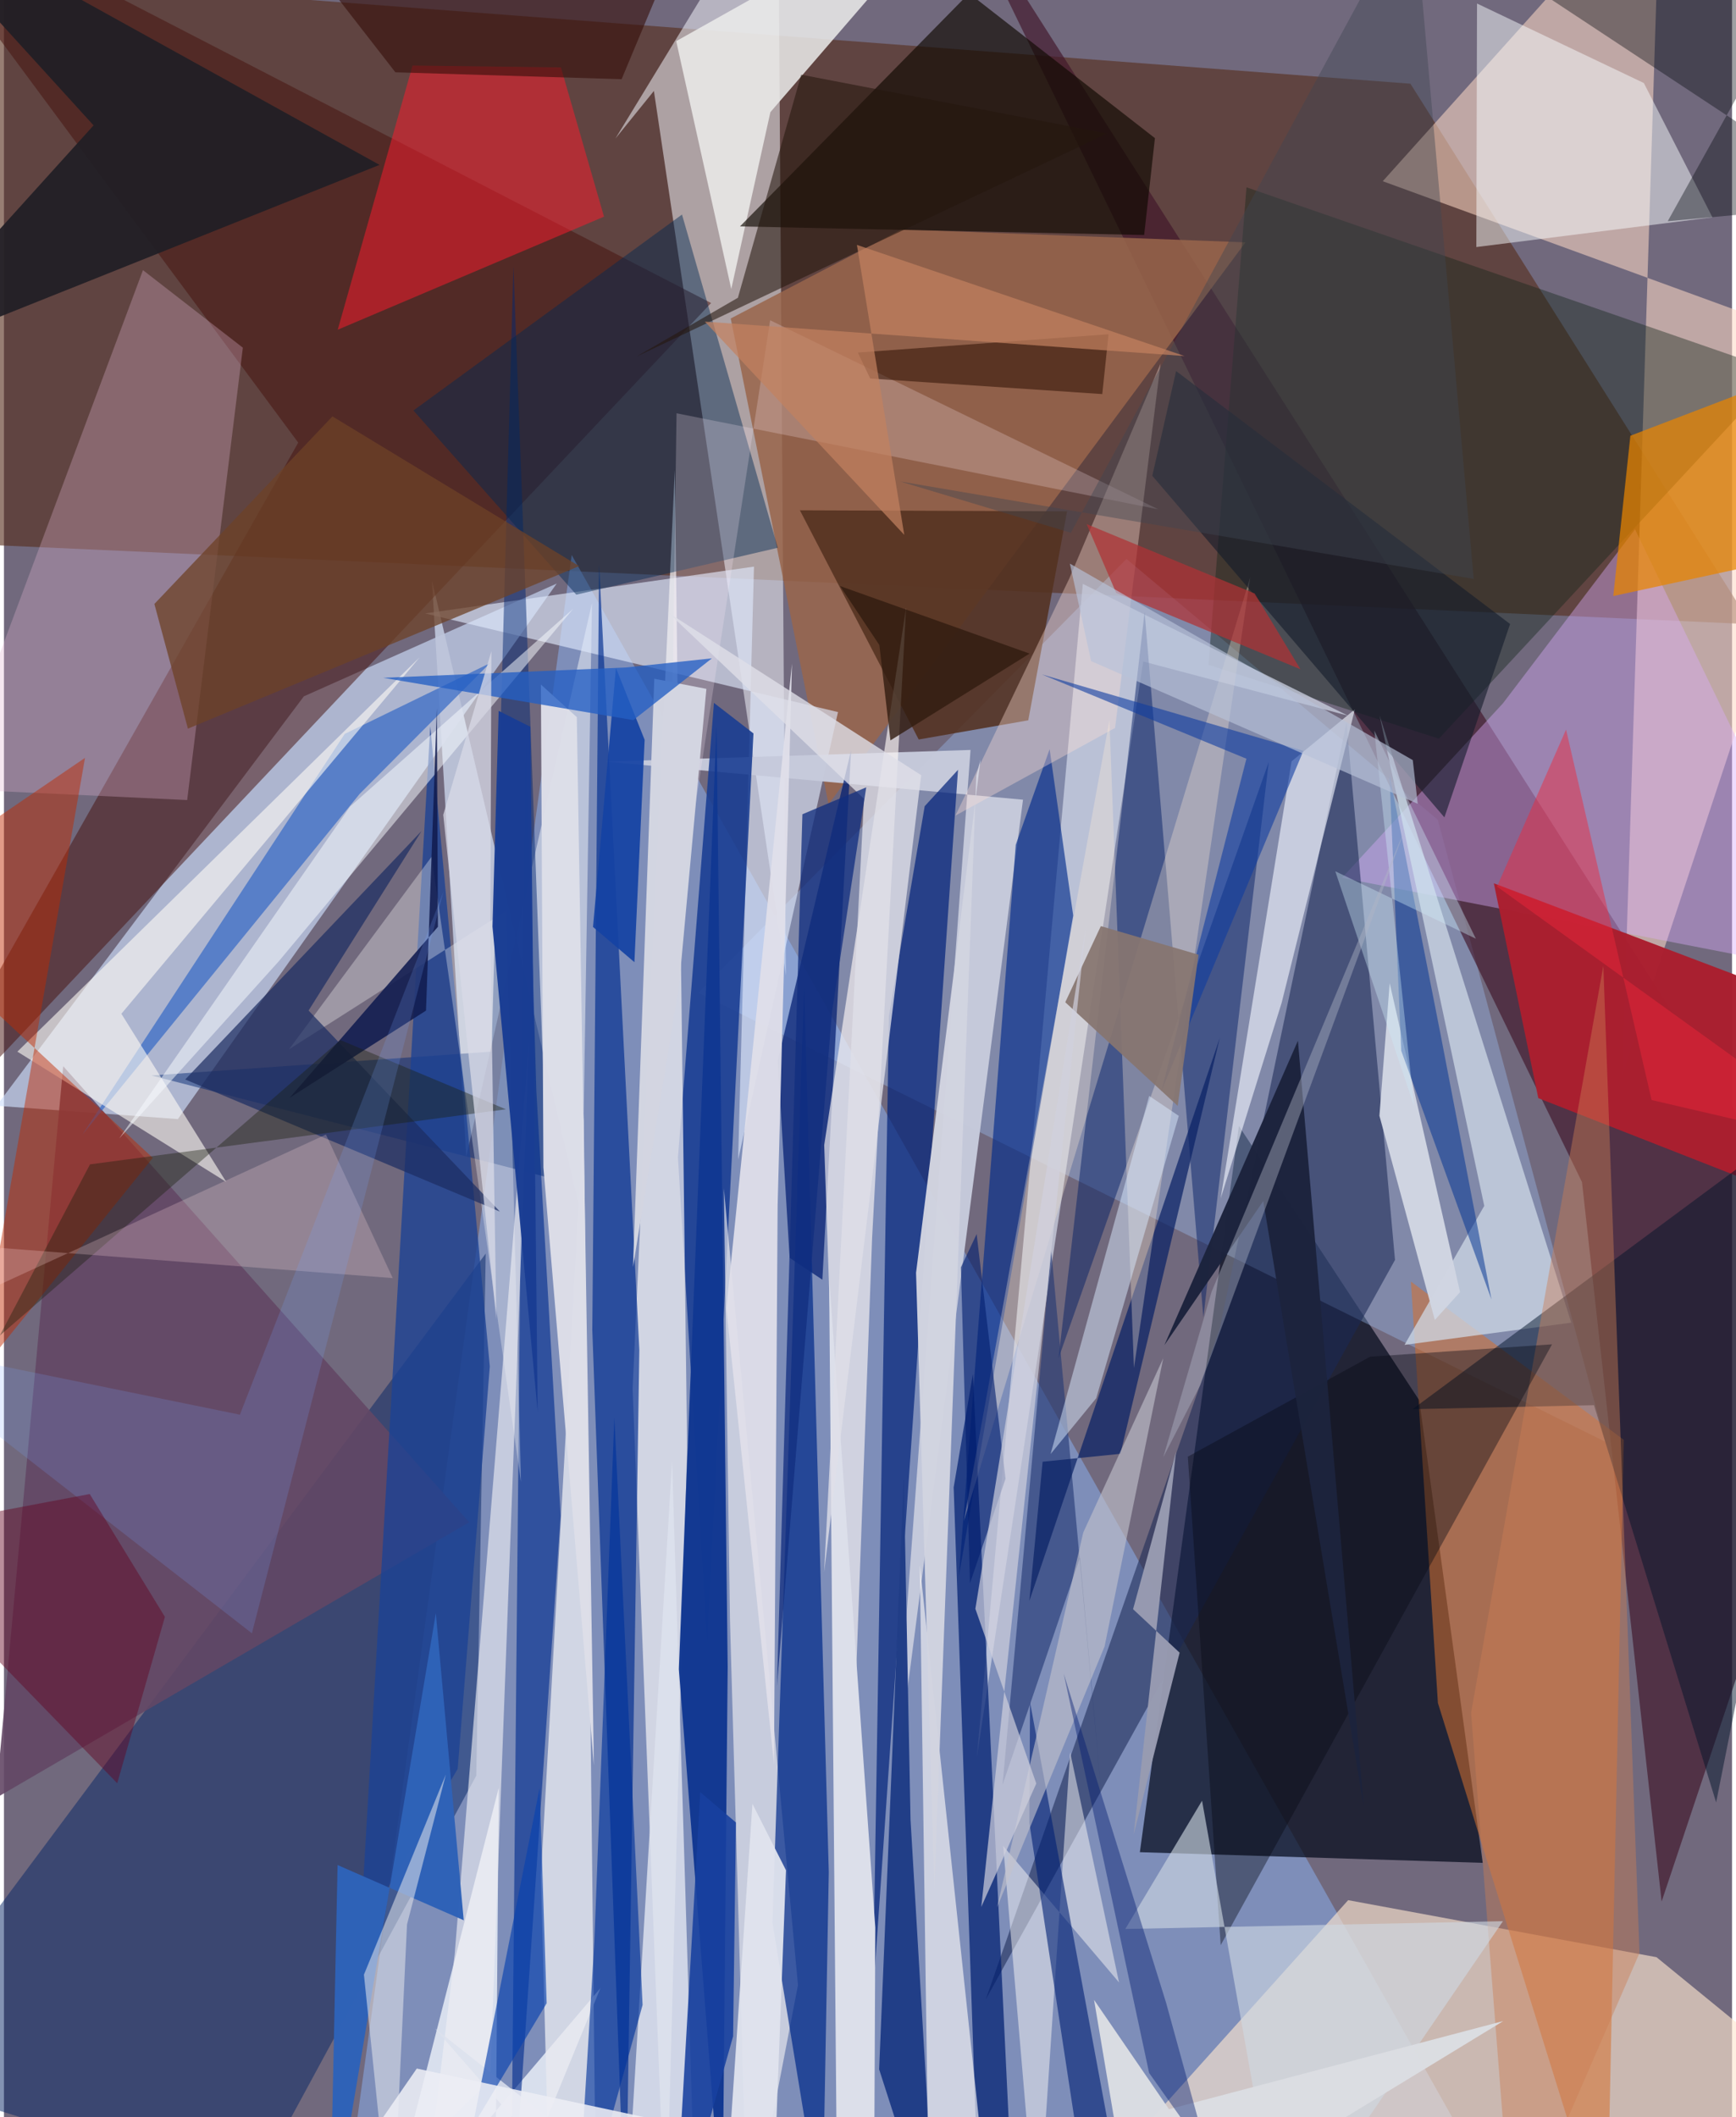 <svg xmlns="http://www.w3.org/2000/svg" width="228" height="278" viewBox="0 0 836 1024"><path fill="#71697d" d="M0 0h836v1024H0z"/><path fill="#562e1d" fill-opacity=".616" d="M-37.901-14.17l718.314 54.661 164.704 261.414-875.157-39.38z"/><path fill="#829bce" fill-opacity=".737" d="M274.66 268.456L735.553 1086l-551.584-13.807L162.523 1086z"/><path fill="#02091a" fill-opacity=".71" d="M549.52 895.838l165.856 5.154-30.694-223.722-87.24-132.662z"/><path fill="#f5f7ff" fill-opacity=".518" d="M314.425 43.99l-18.604 23.003L374.48-62l3.788 533.852z"/><path fill="#cddffb" fill-opacity=".647" d="M145.093 336.787L267.4 282.25 84.137 541.26-3.6 534.82z"/><path fill="#ffe7d0" fill-opacity=".627" d="M650.284 919.045L500.32 1086 898 1027.113l-98.54-80.486z"/><path fill="#fdd9c6" fill-opacity=".553" d="M667.032 87.653L801.302-62l-18.39 582.108L898 171.917z"/><path fill="#a2c7ff" fill-opacity=".337" d="M774.626 697.3l-80.99-300.807-150.59-126.163-207.1 209.857z"/><path fill="#401529" fill-opacity=".647" d="M455.557-62l307.852 633.742 38.523 347.978L898 632.2z"/><path fill="#052566" fill-opacity=".498" d="M-62 1002.302l295.067-395.996-4.572 252.535-108.39 200.03z"/><path fill="#d5712e" fill-opacity=".545" d="M680.637 619.84l103.007 76.568L775.398 1086l-81.696-262.336z"/><path fill="#bfc6dc" fill-opacity=".922" d="M223.66 559.416l60.793-267.69-4.811 297.458-72.593-308.392z"/><path fill="#99654c" fill-opacity=".851" d="M600.616 117.211l-166.418-6.246-82.607 43.061 47.314 234.955z"/><path fill="#d8abfb" fill-opacity=".416" d="M725.193 340.146l-77.884 84.438 246.974 48.079-105.22-216.64z"/><path fill="#45100d" fill-opacity=".506" d="M-62 574.93l404.09-428.37L-62-62l204.359 276.074z"/><path fill="#e0e9fb" fill-opacity=".631" d="M203.688 296.689l159.152-22.636-7.666 286.818 48.309-216.47z"/><path fill="#aa1f2f" fill-opacity=".98" d="M898 494.396L720.766 427.23l21.505 103.909 133.308 52.263z"/><path fill="#ececeb" fill-opacity=".851" d="M471.13-62L370.777 54.243l-18.926 85.571-26.633-119.919z"/><path fill="#c6cadb" fill-opacity=".98" d="M291.408 368.385l176.198-5.665-37.796 510.476 63.179-486.41z"/><path fill="#02237a" fill-opacity=".706" d="M420.348 966.235l7.764-474.618 17.315-101.682 16.12-17.614z"/><path fill="#1a2854" fill-opacity=".561" d="M649.486 349.434l23.46 259.947-197.973 357.657 113.139-324.325z"/><path fill="#0f0900" fill-opacity=".647" d="M551.597 113.67l-195.537-4.16L466.9-3.23l89.905 70.04z"/><path fill="#543120" fill-opacity=".875" d="M385.051 246.807l57.478 110.863 53.003-9.275 18.781-101.084z"/><path fill="#0f2318" fill-opacity=".4" d="M694.18 357.258l164.705-177.406L601.106 90.6 582.69 321.553z"/><path fill="#f91c2d" fill-opacity=".522" d="M197.655 31.706l71.795.902 20.838 72.186-128.82 54.685z"/><path fill="#1a3e92" fill-opacity=".894" d="M362.588 354.737l-22.409 439.42-14.115-234.397 17.399-219.812z"/><path fill="#021d71" fill-opacity=".725" d="M380.091 608.378l-5.75-95.376 35.474-150.144-13.893 256.086z"/><path fill="#012673" fill-opacity=".482" d="M235.888 508.63l10.583-379.984 16.343 440.76-191.478-49.22z"/><path fill="#dee4f0" fill-opacity=".941" d="M237.525 1086l51.046-124.44L182.709 1086l56.665-221.302z"/><path fill="#d1d6e7" fill-opacity=".718" d="M551.128 319.944l-80.493 530.16 51.279-567.708 128.28 63.741z"/><path fill="#fff9f6" fill-opacity=".639" d="M436.408 294.036l-16.423 304.756-11.168 304.85-12.004-349.798z"/><path fill="#e0b4cf" fill-opacity=".314" d="M88.637 386.955l26.936-218.789-48.325-37.503-93.72 250.877z"/><path fill="#e88500" fill-opacity=".725" d="M894.49 169.593l-.866 93.758-115.075 24.928 8.271-77.53z"/><path fill="#f1eff2" fill-opacity=".722" d="M330.493 700.271l-5.96-472.914L304.13 671.69 320.192 1086z"/><path fill="#f4f2f2" fill-opacity=".624" d="M384.123 960.111L359.875 1086l-8.66-302.707-2.948-208.513z"/><path fill="#002d8f" fill-opacity=".671" d="M284.623 643.188L300.728 1086l6.652-433.13-19.471-379.744z"/><path fill="#e8e9ef" fill-opacity=".784" d="M259.76 907.047l4.354 164.183 22.379 4.967-6.02-537.439z"/><path fill="#fafeff" fill-opacity=".486" d="M712.297 119.49l.33-117.787L793.33 40.16l33.174 64.946z"/><path fill="#022852" fill-opacity=".455" d="M198.096 198.541l78.78 89.084 97.494-22.691-46.352-161.162z"/><path fill="#634765" fill-opacity=".894" d="M-18.867 878.361l10.055 44.966 37.464-407.635 196.434 220.57z"/><path fill="#012a8a" fill-opacity=".706" d="M395.92 1077.363l-24.147-147.467 15.337-453.117 11.917 428.71z"/><path fill="#e0dfe9" fill-opacity=".941" d="M372.518 853.246l-23.051-220.442 31.76-311.888-6.949 262.164z"/><path fill="#d1dbe7" fill-opacity=".729" d="M665.488 345.986l92.719 293.732-80.662 10.768 38.582-67.245z"/><path fill="#012b8b" fill-opacity=".639" d="M489.482 408.573l-27.525 353.731 55.308-319.495-11.398-80.47z"/><path fill="#062066" fill-opacity=".486" d="M580.241 637.13l-28.42-341.088-41.659 360.92 101.692-288.377z"/><path fill="#113892" fill-opacity=".973" d="M326.495 807.38l21.06 269.728 2.564-270.836-5.384-455.435z"/><path fill="#05308f" fill-opacity=".639" d="M269.306 733.141L257.564 527.77l-5.24-178.696-7.16 736.926z"/><path fill="#001f71" fill-opacity=".722" d="M488.5 1076.37l-19.74-411.89-9.314 54.892L472.202 1086z"/><path fill="#dcdfea" d="M399.174 617.138l22.36 315.2-.702 153.662-17.722-14.093z"/><path fill="#3267c5" fill-opacity=".69" d="M37.805 548.982l127.06-194.025 70.241-34.195-63.007 63.195z"/><path fill="#001429" fill-opacity=".486" d="M681.465 681.562l87.745-1.913 59.092 192.112L898 521.134z"/><path fill="#213d87" fill-opacity=".988" d="M450.754 1086l-12.177-205.773-3.263-166.584-11.924 287.226z"/><path fill="#243874" fill-opacity=".624" d="M506.611 604.636l-23.53 258.642 37.498-109.943 10.444 115.64z"/><path fill="#fffbf5" fill-opacity=".6" d="M6.49 508.645L201.106 317.9 56.81 490.326l50.71 81.325z"/><path fill="#f1f4fd" fill-opacity=".624" d="M653.545 343.078l-30.646 25.16-34.292 211.409 29.496-94.605z"/><path fill="#1d4294" fill-opacity=".788" d="M219.507 855.536l15.534-194.654-28.793-309.635-33.921 584.573z"/><path fill="#c02900" fill-opacity=".471" d="M-12.788 665.195l84.78-105.168L-62 435.526l101.205-68.97z"/><path fill="#fffefc" fill-opacity=".314" d="M250.114 716.747l-43.217-302.4-68.96 93.144 105.119-66.99z"/><path fill="#211f25" fill-opacity=".925" d="M-62 177.181l243.691-97.437L-62-55.133 43.354 60.644z"/><path fill="#fefbfa" fill-opacity=".62" d="M476.496 1070.611L501.788 1086h-54.072l-4.659-329.03z"/><path fill="#efeff4" fill-opacity=".631" d="M235.18 1005.994l18.824-501.79-35.976 441.189-10.584 87.798z"/><path fill="#0a2266" fill-opacity=".722" d="M588.177 502.027L496.055 774.3l6.427-67.316 37.62-3.822z"/><path fill="#1c2d62" fill-opacity=".714" d="M87.687 522.11l152.232 63.893-92.554-97.241 54.671-86.843z"/><path fill="#ffeefc" fill-opacity=".224" d="M558.427 246.346l-187.76-91.443L321.57 473.22l3.805-273.331z"/><path fill="#ffe0d3" fill-opacity=".369" d="M460.303 394.467l77.22-42.382 22.014-176.24L515.32 279.93z"/><path fill="#ffecd6" fill-opacity=".318" d="M546.657 661.656l-11.862-313.37-70.413 387.427L602.918 279.18z"/><path fill="#fcf8f7" fill-opacity=".486" d="M539.439 958.817l-56.05-66.005L499.93 1086l15.851-238.506z"/><path fill="#cb7d55" fill-opacity=".439" d="M791.223 944.655L729.837 1086l-20.08-257.58 63.971-361.276z"/><path fill="#d1d6e3" fill-opacity=".969" d="M665.412 539.654l4.964-64.128 34.042 149.417-12.203 13.473z"/><path fill="#003291" fill-opacity=".518" d="M719.616 628.51l-43.658-120.284-5.72-133.767 24.668 125.411z"/><path fill="#dde1ed" fill-opacity=".851" d="M323.234 706.626l11.516 374.23-126.21-99.69L300.26 1086z"/><path fill="#05090e" fill-opacity=".384" d="M898 98.425l-93.12 8.566L898-60.218 694.7-35.784z"/><path fill="#002075" fill-opacity=".604" d="M496.385 823.324l-.33 58.412 22.44 147.278 21.836 31.626z"/><path fill="#060912" fill-opacity=".396" d="M748.912 650.208l-160.294 290.61-15.897-236.272 88.214-48.367z"/><path fill="#2f62b7" fill-opacity=".992" d="M208.93 780.288L157.5 1086l3.9-183.951 61.027 26.72z"/><path fill="#360f0a" fill-opacity=".612" d="M298.798 38.314l-109.434-3.342L113.975-62l207.102 47.001z"/><path fill="#6d4227" fill-opacity=".753" d="M158.91 201.403L72.768 292.12l16.224 60.289 189.27-78.6z"/><path fill="#1542a3" fill-opacity=".925" d="M284.972 448.337l11.08-125.283 13.889 34.775-4.945 107.541z"/><path fill="#ced9e2" fill-opacity=".624" d="M542.482 932.977l182.683-3.76L617.869 1086l-38.266-215.07z"/><path fill="#f8fbff" fill-opacity=".51" d="M275.353 294.473L132.94 464.956l-77.176 85.677 111.687-160.53z"/><path fill="#141b2a" fill-opacity=".596" d="M555.533 230.13l11.519-50.653 161.578 122.33-31.781 93.525z"/><path fill="#dedfe9" fill-opacity=".973" d="M260.968 564.663l24.428 289.192-8.26-506.99-17.375-15.79z"/><path fill="#999cb1" fill-opacity=".969" d="M546.532 887.286l20.515-185.184-20.815 76.21 22.518 21.038z"/><path fill="#dfdfe8" fill-opacity=".788" d="M416.059 386.35l-94.605-89.951 122.28 78.536-46.96 385.46z"/><path fill="#24160e" fill-opacity=".565" d="M306.056 172.423l227.629-107.84-147.991-28.457-30.632 107.89z"/><path fill="#101c50" fill-opacity=".878" d="M204.178 488.794l5.248-146.327.518 105.789-71.763 82.729z"/><path fill="#e0e3ee" fill-opacity=".949" d="M347.679 1086l14.416-213.55 16.24 32.14-6.82 177.677z"/><path fill="#d2d4e1" fill-opacity=".969" d="M441.248 615.585l8.856 298.116 20.285-538.483 2.062-7.837z"/><path fill="#01339c" fill-opacity=".631" d="M285.607 939.441l9.69-253.944 13.656 284.22L276.736 1086z"/><path fill="#1a3d93" fill-opacity=".984" d="M239.32 343.816l-2.99 104.319 21.87 234.712-3.532-331.318z"/><path fill="#2a0f00" fill-opacity=".529" d="M413.084 170.517l5.976 12.565 112.273 7.517 3.042-28.933z"/><path fill="#0941ae" fill-opacity=".647" d="M194.07 1082.846l68.479-113.944-3.404-104.146-42.377 214.024z"/><path fill="#1c233d" fill-opacity=".973" d="M609.227 580.915L561.383 650.6l64.603-147.226 31.826 370.352z"/><path fill="#0e3ca0" fill-opacity=".592" d="M559.878 527.839l41.187-160.876-98.947-40.764 126.505 36.922z"/><path fill="#d3d5e1" fill-opacity=".996" d="M314.611 328.286l25.207 4.89-13.168 143.03-22.331 136.56z"/><path fill="#d9e9fe" fill-opacity=".498" d="M528.4 676.28l39.949-136.57-14.318-9.66-47.7 173.214z"/><path fill="#18419f" fill-opacity=".886" d="M352.744 984.86l1.365-103.398-17.267-14.665L324.285 1086z"/><path fill="#255fc4" fill-opacity=".78" d="M300.955 322.832l41.53-4.42-38.032 29.881-120.958-20.459z"/><path fill="#877570" fill-opacity=".929" d="M577.903 461.754l-10.087 73.109-54.38-50.11 17.206-36.817z"/><path fill="#1b1f0d" fill-opacity=".392" d="M162.754 503.036L-2.017 645.972l43.651-82.82 201.204-26.622z"/><path fill="#e3e5eb" fill-opacity=".549" d="M194.992 930.788L187.696 1086l-13.551-130.922 39.64-96.836z"/><path fill="#d8dae7" fill-opacity=".753" d="M235.803 314.953L212.52 394.1l25.682 243.909-2.925-183.932z"/><path fill="#ffdcdf" fill-opacity=".239" d="M-1.688 603.578l-5.687 20.152 163.138-74.986 32.316 69.427z"/><path fill="#dbdde2" fill-opacity=".98" d="M725.336 977.508l-161.716 42.644-36.258-52.874L547.372 1086z"/><path fill="#ef273a" fill-opacity=".455" d="M722.302 428.804L898 555.488l-100.916-23.44L755.7 352.861z"/><path fill="#b13234" fill-opacity=".714" d="M605.05 287.048l22.164 36.658-89.167-36.96-14.257-33.25z"/><path fill="#021f6e" fill-opacity=".608" d="M462.937 612.975l7.623-16.088L484.535 715.2l-17.196 50.556z"/><path fill="#122e7f" fill-opacity=".765" d="M373.958 815.606l12.312-421.777 30.877-13.025-16.56 108.699z"/><path fill="#79a8ff" fill-opacity=".188" d="M-62 648.27l176.142 35.967 98.432-252.927-92.628 358.662z"/><path fill="#630420" fill-opacity=".447" d="M54.804 862.505l23.064-80.477-36.38-59.422L-62 742.19z"/><path fill="#c2c2cd" fill-opacity=".612" d="M532.462 796.299l28.374-139.382-38.721 84.353-41.664 181.188z"/><path fill="#ceeaf9" fill-opacity=".38" d="M644.053 421.4l38.1 113.452-19.207-181.464 49.118 100.635z"/><path fill="#311c10" fill-opacity=".8" d="M428.851 358.1l67.319-41.989-91.658-32.65 18.98 28.516z"/><path fill="#b0b6c5" fill-opacity=".42" d="M678.093 400.199L578.78 669.914l-17.951 34.918 23.342-79.934z"/><path fill="#b8c2d9" fill-opacity=".655" d="M681.545 367.637l-165.886-95.04 10.28 47.167 158.01 69.007z"/><path fill="#d0d1de" fill-opacity=".69" d="M472.812 922.298l50.636-474.31-53.505 330.127 29.468 84.508z"/><path fill="#3f4651" fill-opacity=".42" d="M711.02 280.013L681.928-48.02 516.132 257.697l-82.596-24.837z"/><path fill="#eceef4" fill-opacity=".878" d="M170.729 1042.39l28.989-41.909 211.207 45.106L286.663 1086z"/><path fill="#c38160" fill-opacity=".714" d="M339.08 155.554l232.048 16.647-158.495-53.75 22.909 140.24z"/><path fill="#001b6f" fill-opacity=".424" d="M553.999 1002.607l-41.312-193.093L562.2 968.642l20.445 74.388z"/></svg>
